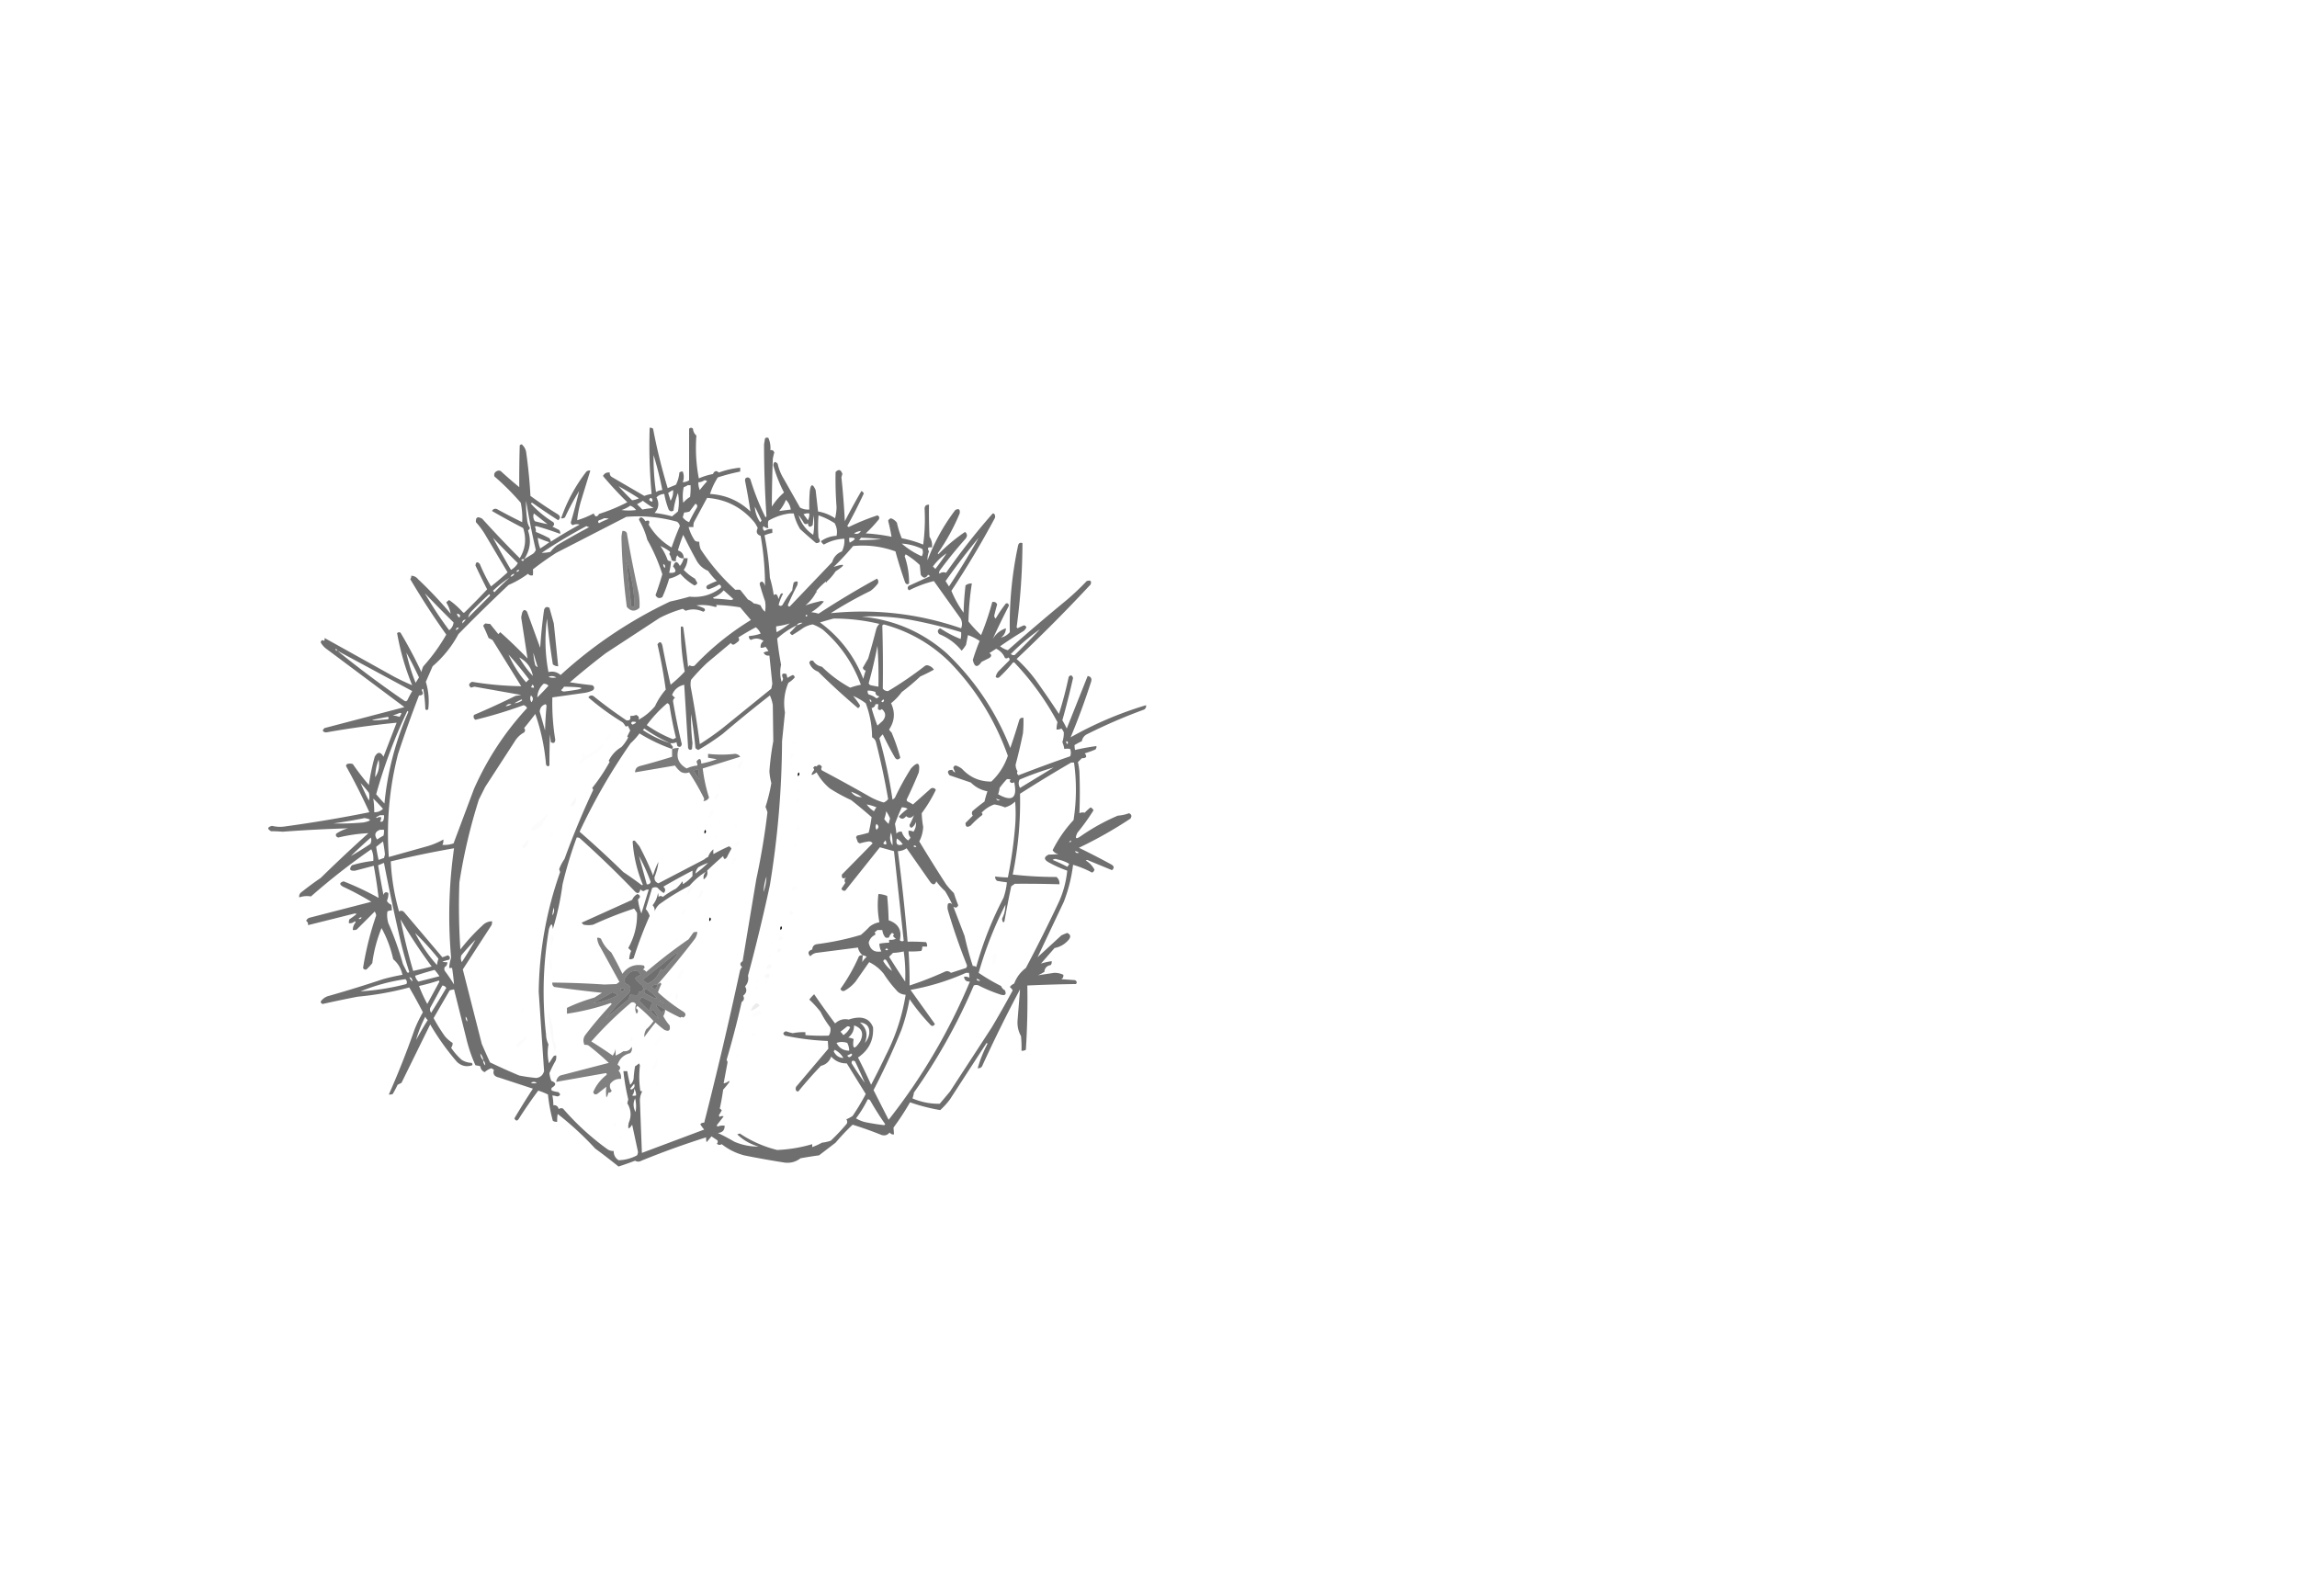 <svg xmlns="http://www.w3.org/2000/svg" xmlns:xlink="http://www.w3.org/1999/xlink" width="2360" height="1640" shape-rendering="geometricPrecision" image-rendering="optimizeQuality" fill-rule="evenodd" xmlns:v="https://vecta.io/nano"><style><![CDATA[.B{opacity:.004}.C{opacity:.005}.D{opacity:.006}.E{opacity:.009}.F{opacity:.01}.G{opacity:.008}.H{opacity:.014}.I{opacity:.013}.J{opacity:.012}]]></style><path d="M667.5 439.5c1.322-.17 2.489.163 3.5 1a581.88 581.88 0 0 0 15 61l8.5-3.5c1.972-3.92 3.139-8.086 3.5-12.5 1.011-.837 2.178-1.17 3.5-1 1.333 3.667 1.333 7.333 0 11 2.327-.165 4.493-.831 6.5-2v-53c1.333-1.333 2.667-1.333 4 0 .24 2.862 1.407 5.195 3.5 7a165.51 165.51 0 0 0 2.5 44c4.642-2.037 9.475-3.537 14.5-4.5 1.604-3.344 3.604-3.844 6-1.5 7.129-2.616 14.462-4.282 22-5v4a194.38 194.38 0 0 0-23 6c-3.447 5.362-6.114 11.029-8 17 16.06.949 29.894 6.949 41.5 18-1.562-10.482-3.395-20.982-5.5-31.5-.239-2.259.761-3.426 3-3.5 1.147.318 1.981.984 2.5 2 4.071 13.47 9.238 26.47 15.5 39l1-1c-1.638-24.618-2.472-49.285-2.5-74l1-6c1.049-1.017 2.216-1.184 3.5-.5 1.719 3.957 2.386 8.124 2 12.5 2.135-.353 3.468.48 4 2.5a56.74 56.74 0 0 0-1.5 6.5 1500.65 1500.65 0 0 0-1 49c3.419-5.423 7.585-10.256 12.5-14.5a143.27 143.27 0 0 1-11-28c.469-3.822 1.969-4.322 4.5-1.5 1.163 5.328 3.163 10.328 6 15l17 30c2.951 1.576 6.117 2.243 9.5 2a180.87 180.87 0 0 1 .5-19c.996-7.507 2.996-7.84 6-1l2.5 22a44.61 44.61 0 0 1 17.5 7c.906-3.779 1.406-7.612 1.5-11.5-.908-12.134-1.241-24.134-1-36 3.152-3.286 5.486-2.619 7 2-.411 1.144-.744 2.311-1 3.5 1.586 14.958 2.753 29.958 3.5 45 5.413-10.494 11.079-20.827 17-31 1.158.498 1.991 1.331 2.5 2.5a526.22 526.22 0 0 1-17 33.5l1.5 1c9.56-4.697 19.393-8.697 29.5-12 1.783.848 2.283 2.181 1.5 4a138.27 138.27 0 0 1-13.5 14.5c8.967.514 17.8 1.681 26.5 3.5-.914-5.498-2.081-10.998-3.5-16.5.59-1.299 1.59-2.132 3-2.5a13.31 13.31 0 0 1 6 4.5c1.21 5.514 2.876 10.847 5 16 7.542 1.458 14.875 3.625 22 6.5 1.611-11.988 2.111-23.988 1.5-36-.266-3.401 1.234-5.067 4.5-5-.167 11.005 0 22.005.5 33 2.209 3.289 3.042 6.956 2.5 11-4.1-.76-5.1.573-3 4-1.149 2.936-1.649 5.936-1.5 9 7.061-18.632 16.561-35.799 28.5-51.5 3.615-1.927 5.115-.76 4.5 3.5-6.062 14.535-13.562 28.201-22.5 41l.5 1c8.436-8.608 17.602-16.274 27.5-23 2.441 2.028 2.608 4.362.5 7a470.2 470.2 0 0 0-26 32c-.982 1.259-1.315 2.592-1 4 2.247-1.655 4.58-1.988 7-1a697.58 697.58 0 0 1 47.5-60.5c.67-.667 1.33-.667 2 0 1.05 1.388 1.22 2.888.5 4.5a927.13 927.13 0 0 1-44.5 74.5c3.239 7.933 7.406 15.433 12.5 22.5.268-9.365.935-18.698 2-28a8.98 8.98 0 0 1 6.5-2c-2.023 12.938-3.189 25.938-3.5 39 3.966 4.967 8.3 9.634 13 14 4.53-11.076 8.36-22.409 11.5-34 2.45-.49 4.12.343 5 2.5-1.08 3.812-2.08 7.645-3 11.5.06 1.237.56 2.237 1.5 3 3.13-5.426 6.63-10.593 10.5-15.5 1.97-.538 2.97.296 3 2.5-5.86 11.301-11.36 22.634-16.5 34 3.22-5.396 7.72-9.062 13.5-11-.1 3.948-1.77 7.115-5 9.5 3.52-.768 6.52-2.601 9-5.5-.6-29.966 2.23-59.633 8.5-89 .61-2.532 2.11-3.365 4.5-2.5a656.88 656.88 0 0 1-6 86.5l1 1c2.11-1.137 4.27-2.137 6.5-3 1.28.113 2.11.78 2.5 2a8.82 8.82 0 0 1-4 4.5c-7.84 4.751-15.5 9.751-23 15 2.53 1.934 5.2 3.268 8 4a2248.05 2248.05 0 0 1 61-52c6.97-5.968 13.64-12.301 20-19 3.88-1.251 5.21-.085 4 3.5a1648.47 1648.47 0 0 1-76 76.5c7.21 6.543 13.71 13.71 19.5 21.5 8.25 11.493 16.25 23.16 24 35 3.94-12.442 7.28-25.109 10-38 1.84-2.4 3.34-2.067 4.5 1a828.9 828.9 0 0 1-11 43.5 101.58 101.58 0 0 1 4.5 8.5l21.5-54c3.36.644 4.53 2.644 3.5 6-6.27 19.496-13.27 38.496-21 57 24.64-13.905 50.47-24.905 77.5-33 .27 1.951-.39 3.451-2 4.5a556.01 556.01 0 0 0-58 25c-3.3 1.467-5.3 3.967-6 7.5-2.58 1.206-5.08 2.539-7.5 4 .02 1.607.19 3.274.5 5a255.87 255.87 0 0 1 22-4c.17 1.322-.16 2.489-1 3.5a108.41 108.41 0 0 1-11 4c2.71 3.35 1.71 5.017-3 5l-4 4c.7 3.128 1.2 6.294 1.5 9.5a531.54 531.54 0 0 1 0 43 7.75 7.75 0 0 1 5.5-.5c1.85-2.018 3.85-3.851 6-5.5 1.33.667 2.33 1.667 3 3a221.46 221.46 0 0 1-16.5 23c-2.9 6.082-1.74 7.249 3.5 3.5a211.94 211.94 0 0 1 38-21 40.86 40.86 0 0 0 11.5-2.5c2.59 1.187 3.09 3.02 1.5 5.5-16.9 11.201-34.56 21.201-53 30 11.16 5.411 22.16 11.078 33 17 3.23 1.724 3.56 3.724 1 6l-25.5-10.5-1.5.5c3.89 2.387 6.89 5.553 9 9.5-.37 1.41-1.2 2.41-2.5 3a98.87 98.87 0 0 0-19.5-8c-1.54 12.81-4.7 25.476-9.5 38l-27 57 24.5-22.5a66.86 66.86 0 0 1 6-2.5c3.46 1.61 3.96 3.943 1.5 7-3.87 4.552-8.71 7.385-14.5 8.5l-14 16c3.5-1.102 7.17-1.935 11-2.5.26 1.478-.07 2.811-1 4-4.01.73-6.17 3.063-6.5 7-2.09 1.294-4.25 2.46-6.5 3.5l16.5-2.5c3.41-.078 6.57.59 9.5 2 .27 1.95-.39 3.45-2 4.5l14 1c1.89 1.08 2.23 2.41 1 4-16.69.23-33.36.73-50 1.5.41 22.03-.09 44.03-1.5 66-1.36.88-2.86 1.21-4.5 1a112.14 112.14 0 0 0-.5-15c-2.82-5.08-3.98-10.58-3.5-16.5l2.5-31.5c-13.8 25.93-26.8 52.27-39 79-1.11 1.54-2.61 2.2-4.5 2 2.46-8.61 5.8-16.94 10-25-.35-1.2-.85-1.2-1.5 0l-37 57c-2.964 3.97-6.297 7.63-10 11-10.519-1.77-20.852-4.44-31-8a270.04 270.04 0 0 1-17 26 178.58 178.58 0 0 1 .5 7c-1.89.2-3.39-.46-4.5-2-2.21 2.79-5.044 3.62-8.5 2.5a389.21 389.21 0 0 0-29.5-10.5c-6.131 5.8-11.964 11.97-17.5 18.5l-17 13c-6.362.85-12.696 1.85-19 3-4.706 3.62-10.039 5.12-16 4.5-14.037-2.17-28.037-4.67-42-7.5-8.604-2.3-16.271-6.14-23-11.5-1.724 1.16-3.39.99-5-.5 1.017-1.05 1.184-2.22.5-3.5l-6-4-5 6a12.92 12.92 0 0 1-.5-5c-22.475 7.1-44.641 15.1-66.5 24-2.185 1.26-4.352 1.26-6.5 0-5.658 2.16-11.324 4.16-17 6-7.832-6.33-15.832-12.49-24-18.5-11.932-12.94-24.766-24.77-38.5-35.5-.497 2.65-.664 5.31-.5 8-1.644.21-3.144-.12-4.5-1a166.82 166.82 0 0 1-5-27c-3.206-1.6-6.539-2.93-10-4a464.55 464.55 0 0 0-20 29c-1.614 2.45-3.114 2.28-4.5-.5 6.12-10.29 12.453-20.46 19-30.5l-35-11.5c-4.754-1.03-6.421-3.7-5-8-.916-.37-1.75-.87-2.5-1.5-2.673.83-5.007 2.17-7 4-2.65-1.07-4.15-3.07-4.5-6-1.716-.5-3.383-.83-5-1-4.059-9.01-7.226-18.34-9.5-28l-12.5-50c-1.467.22-2.967.56-4.5 1l-16.5 28.5c3.458 6.42 7.291 12.59 11.5 18.5 2.308 2.76 4.975 5.09 8 7 .14 1.76-.36 3.42-1.5 5 3.108 4.61 6.775 8.78 11 12.5a20.74 20.74 0 0 0 10 3c.951.72 1.117 1.55.5 2.5-5.79 1.88-10.957.71-15.5-3.5-10.331-12-19.497-24.83-27.5-38.5l-29.5 60-4 2c-1.539 3.25-3.206 6.41-5 9.5-1.293.49-2.627.66-4 .5 9.705-21.94 18.538-44.27 26.5-67 2.433-6.03 5.266-11.87 8.5-17.5a591.91 591.91 0 0 0-14-25.5c-17.384 4.68-35.051 7.84-53 9.5a1129.95 1129.95 0 0 0-36 7.5c-1.22-.39-1.887-1.22-2-2.5 2.146-3.12 5.146-5.12 9-6 18.444-5.26 36.777-10.93 55-17 6.611-1.82 13.278-3.32 20-4.5-1.393-6.463-4.56-11.796-9.5-16-2.477-11.246-6.477-21.913-12-32-4.783 11.811-7.95 23.811-9.5 36-1.788 2.291-3.788 4.457-6 6.5-1.496.507-2.663.007-3.5-1.5 2.914-18.322 7.414-36.322 13.5-54a10.26 10.26 0 0 0-1.5-4L366.5 955a8.43 8.43 0 0 1-4 .5c.006-3.018 1.006-5.684 3-8l-1-1c-1.673 1.586-3.673 2.253-6 2a8.43 8.43 0 0 1 .5-4c2.589-1.711 5.089-3.545 7.5-5.5l-2-.5-48 12c.203-1.89-.463-3.39-2-4.5.667-1.333 1.667-2.333 3-3l64-16.5a301.29 301.29 0 0 0-29-15.5c-4.039-2.279-3.872-4.112.5-5.5 12.245 4.785 24.245 10.452 36 17a493.62 493.62 0 0 0-5-33l-19 5c-5.466.542-6.633-1.291-3.5-5.5a117.15 117.15 0 0 1 22-4.5c.422-4.222-.245-8.222-2-12-21.573 14.96-42.24 31.126-62 48.5-4.159-.708-8.159-.374-12 1-.472-2.399.528-4.399 3-6 6.155-4.911 12.489-9.577 19-14a1589.9 1589.9 0 0 1 49-46c-10.451.517-20.785 2.017-31 4.5-2.262-.845-2.929-2.178-2-4 3.66-2.473 7.66-4.306 12-5.5a1502.58 1502.58 0 0 0-67 3.5c-3.922-.334-7.922-.501-12-.5-4.13-2.417-3.797-4.25 1-5.5a34.97 34.97 0 0 0 14 .5c28.918-3.962 57.584-8.795 86-14.5-7.411-16.212-15.411-32.046-24-47.5.145-.772.478-1.439 1-2 2-.667 4-.667 6 0a256.63 256.63 0 0 0 16.5 21.5 222.42 222.42 0 0 1 6-29c3-5.333 6-5.333 9 0l13.5-35a939.1 939.1 0 0 0-72.5 10c-3.749-.577-4.249-2.077-1.5-4.5l82-21.5-81-60.5c-2.057-1.719-3.724-3.719-5-6 .507-2.341 1.674-2.841 3.5-1.5.483-.948.649-1.948.5-3l71 39.5c6.356 3.349 12.69 6.349 19 9-7.118-17.31-12.284-35.143-15.5-53.5 1.049-1.017 2.216-1.184 3.5-.5a468.83 468.83 0 0 1 21.5 40.5 20.64 20.64 0 0 1 2-6c8.995-9.995 16.828-20.828 23.5-32.5a807.13 807.13 0 0 1-37-57c.837-1.011 1.17-2.178 1-3.5 2.882.108 5.215 1.274 7 3.5 11.898 11.229 23.065 23.063 33.5 35.5-.686-4.041-2.186-7.875-4.5-11.5.854-1.022 1.854-1.855 3-2.5 5.113 3.61 9.78 7.777 14 12.5.667.667 1.333.667 2 0 7.848-7.681 15.515-15.514 23-23.5a823.99 823.99 0 0 1-12-24.5c.469-3.822 1.969-4.322 4.5-1.5 3.306 7.946 7.139 15.612 11.5 23a349.63 349.63 0 0 0 17-14.5L498 548.5c-2.615-4.283-5.615-8.283-9-12-.398-5.145 1.769-6.312 6.5-3.5a1159.55 1159.55 0 0 0 38.5 40.5c5.888-9.733 7.055-20.066 3.5-31-11.018-5.666-21.684-11.499-32-17.5 1.128-2.065 2.794-2.732 5-2 8.542 4.702 17.209 9.202 26 13.5.395-6.602-.105-13.269-1.5-20-8.387-9.721-17.387-18.721-27-27-.68-2.476.153-4.309 2.5-5.5 1.333-.667 2.667-.667 4 0a443.72 443.72 0 0 0 19 16.5 1197.71 1197.71 0 0 1 .5-43c.561-.522 1.228-.855 2-1 2.319 1.991 3.819 4.491 4.5 7.5a507.62 507.62 0 0 1 4.5 45.5c8.908 6.538 18.074 12.705 27.5 18.5 3.289 1.959 3.623 4.125 1 6.5-8.803-5.637-17.47-11.471-26-17.5-.832-.688-1.498-.521-2 .5 6.718 7.376 14.385 13.709 23 19 1.33 1.847.997 3.347-1 4.5l7 3.5a4.85 4.85 0 0 1 1 4c-8.027-2.953-16.193-5.62-24.5-8l-1.5.5c.906 1.699 1.239 3.533 1 5.5 4.723 1.859 9.39 4.026 14 6.5.691 1.067 1.191 2.234 1.5 3.5 9.586-6.211 19.419-12.044 29.5-17.5-2.399-.711-4.732-.544-7 .5-1.381-.5-2.047-1.5-2-3a570.58 570.58 0 0 0 8.5-32c-5.342 8.682-10.175 17.682-14.5 27a4.85 4.85 0 0 1-4 1c6.058-17.452 14.725-33.452 26-48a4.85 4.85 0 0 1 4-1l-9.5 31c-1.987 6.603-3.321 13.269-4 20a94.2 94.2 0 0 0 17-7c1.5 3.833 3.333 4 5.5.5 10.03-3.183 19.697-7.183 29-12-8.798-8.62-17.132-17.62-25-27 1.51-2.755 3.843-3.921 7-3.5-.203 1.89.463 3.39 2 4.5l33.5 19.5c2.433-.979 4.933-1.645 7.5-2-2.096-22.688-2.762-45.355-2-68zm4 28c3.602 11.74 6.602 23.74 9 36-2.327.165-4.493.831-6.5 2-1.828-12.601-2.661-25.268-2.5-38zm52 26c1.175-.219 2.175.114 3 1-2.688 2.854-5.188 5.854-7.5 9a18.99 18.99 0 0 1-1.5-8c2.286-.095 4.286-.762 6-2zm-17 5h3c.166 4.014-.001 8.014-.5 12-2.628 1.626-4.961 3.626-7 6a43.23 43.23 0 0 1 .5-16c1.526-.494 2.859-1.161 4-2zm-71 1c7.096 3.913 14.096 8.08 21 12.5-2.344 1.028-4.677 1.694-7 2a284.89 284.89 0 0 1-14-14.5zm56 4c.413 3.678-.421 7.344-2.5 11l-2.5-8c1.645-1.196 3.311-2.196 5-3zm5 3c1.317 6.178 1.317 12.512 0 19l-6 5a122.67 122.67 0 0 0-18-3.5c4.377-4.698 5.044-10.031 2-16 2.147-2.22 4.814-3.387 8-3.5.986 5.46 2.486 10.793 4.5 16 1.396 2.027 3.062 2.36 5 1a78.17 78.17 0 0 1 4.5-18zm-28 5c1.844.704 2.344 2.037 1.5 4-3.339-1.013-3.839-2.347-1.5-4zm58 0c19.659 1.478 35.826 9.811 48.5 25a33.9 33.9 0 0 1 3.5 6c-1.954 4.026-.954 6.693 3 8 3.036 17.223 4.536 34.556 4.5 52-.265-2.151-1.265-3.818-3-5-1.5.167-2.333 1-2.5 2.5a265.88 265.88 0 0 0 5.5 17.5c.667 3.667.667 7.333 0 11-2.039-1.757-3.539-3.924-4.5-6.5-2.215-1.044-4.548-1.71-7-2a18.33 18.33 0 0 0-6-4l-8-10c-1.707-.195-3.374-.195-5 0-13.6-12.397-25.433-26.231-35.5-41.5a18.99 18.99 0 0 1-1.5-8c-1.644.214-3.144-.12-4.5-1-2.988-4.308-5.155-8.975-6.5-14h5a12.93 12.93 0 0 1 .5-5l13.5-25zm81 2c2.707 2.747 4.373 6.08 5 10l-12 1.5a40.93 40.93 0 0 0 7-11.5zm-267 1a750.12 750.12 0 0 0 10 50.5c-.601 1.605-1.601 2.938-3 4l-9 5.5c6.184-9.155 7.518-18.988 4-29.5a7.25 7.25 0 0 0 2-2.5c-1.842-2.855-2.842-6.022-3-9.5a112.3 112.3 0 0 1-1-18.5zm120 0a129.78 129.78 0 0 0 11 7.5c-3.921.203-7.755.703-11.5 1.5l-5.5-5.5c2.118-1.082 4.118-2.249 6-3.5zm54 3c1.773.814 2.273 2.148 1.5 4-2.936 4.873-5.603 9.873-8 15-2.696-1.085-4.863-2.751-6.5-5 .399-1.697.899-3.363 1.5-5 1.73-.009 3.563-.342 5.5-1l6-8zm-67 2c2.386.873 4.386 2.373 6 4.5a56.47 56.47 0 0 1-15 0c3.323-1.04 6.323-2.54 9-4.5zm128 1c2.43 4.696 4.764 9.53 7 14.5l-1.5 1.5c-3.318-4.786-5.151-10.119-5.5-16zm-213 18a182.92 182.92 0 0 1-13-3c-1.657-2.589-1.991-5.256-1-8l14 11zm249-11h4c1.318 5.642 3.485 10.975 6.5 16a535.05 535.05 0 0 0 16.5 14.5c4.037-.159 4.871-1.992 2.5-5.5-.667-7.667-.667-15.333 0-23 5.821 1.994 11.321 4.661 16.5 8 2.299 4.194 2.966 8.527 2 13-5.915.307-11.249 2.141-16 5.5.655 1.487 1.655 2.653 3 3.5 6.472-3.703 13.472-5.703 21-6a23.93 23.93 0 0 1-2.5 13c-5.065 2.067-8.399 5.733-10 11L811.5 623c-1.1.432-1.767-.068-2-1.5a273.73 273.73 0 0 1 9.5-20 8.43 8.43 0 0 0 .5-4 4.85 4.85 0 0 0-4 1c-.73 2.609-1.23 5.276-1.5 8-3.726 4.728-7.059 9.728-10 15-1.333 1.333-2.667 1.333-4 0 1.025-3.905 2.525-7.739 4.5-11.5-.949-.617-1.782-.451-2.5.5a22.98 22.98 0 0 0-2 5 28.93 28.93 0 0 0-1.5-4c-1.151-1.231-2.317-1.231-3.5 0-.913-6.17-2.247-12.17-4-18a312.28 312.28 0 0 0-5.5-43.5c2.596-1.136 5.263-1.969 8-2.5v-4a12.71 12.71 0 0 0-8 2c-1.833-1.468-2.166-3.135-1-5 1.342 1.505 3.008 2.172 5 2-.636-2.606-.636-5.106 0-7.5 6.912-4.026 14.245-6.526 22-7.5zm14 1c1.765-.961 3.765-1.295 6-1 .202 2.489-.298 4.823-1.5 7-1.363-2.184-2.863-4.184-4.5-6zm-123 45c-.044-4.054-2.044-6.721-6-8 1.548-5.479 3.381-10.812 5.5-16a517.21 517.21 0 0 0 14 27c2.755 4.589 6.588 7.922 11.5 10a70.83 70.83 0 0 0 9 10.5c-3.452 1.226-6.785 2.726-10 4.5-1.39 1.995-.89 3.328 1.5 4 3.852-1.283 7.519-2.95 11-5 1.758.969 2.258 2.136 1.5 3.5-9.412 7.246-20.079 10.246-32 9-6.623 1.875-13.29 3.542-20 5-41.312 19.567-78.812 44.733-112.5 75.5-3.7-3.134-7.867-4.134-12.5-3-3.477-18.181-3.977-36.514-1.5-55a725.85 725.85 0 0 0 6 47 8.01 8.01 0 0 0 5.5 2l-4.5-44-4.5-16c-2.629-1.55-4.463-.884-5.5 2a532.07 532.07 0 0 0-4 39l-13.5-37c-2.109-2.602-3.776-2.269-5 1-.441 1.645-.774 3.311-1 5l6.5 42c-9.03-9.364-18.363-18.364-28-27l-2 2-8.5-10.5c-1.68-.034-3.18-.201-4.5-.5-1.158.498-1.991 1.331-2.5 2.5a208.09 208.09 0 0 1 5.5 12.5l4 2 29.5 47.5c-16.918-.245-33.752-1.745-50.5-4.5-3.592 1.759-3.926 3.759-1 6 1.144-.411 2.311-.744 3.5-1l48 8.5-6 1a806.19 806.19 0 0 1-42.5 19.5c-.884 2.141-.384 3.807 1.5 5 16.694-4.062 33.194-9.062 49.5-15 1.622.454 2.788 1.454 3.5 3-22.718 24.575-40.884 52.242-54.5 83l-21 56a27.57 27.57 0 0 1-11.5 1.5c.906-1.699 1.239-3.533 1-5.5-4.629 2.639-9.629 4.806-15 6.5l-41 11.5c-2.607-35.872.559-71.205 9.5-106a1279.62 1279.62 0 0 1 21.5-60c3.819.028 4.819-1.638 3-5-.018-1.873.482-2.206 1.5-1a151.67 151.67 0 0 1 2 20c1 1.333 2 1.333 3 0 1.12-9.518.286-18.851-2.5-28l7-16c10.997-9.472 19.83-20.472 26.5-33a1835.78 1835.78 0 0 1 51.5-50.5c7.081-3.043 13.748-6.876 20-11.5 1.369 1.624 3.036 2.124 5 1.5.245-2.089.245-4.089 0-6 7.722-6.055 15.722-11.722 24-17l72-37c17.568-1.446 34.901.221 52 5 1.599 1.066 2.599 2.566 3 4.5a289.85 289.85 0 0 0-8.5 22 66.14 66.14 0 0 1-23.5-23.5c1.5-3.833.333-5-3.5-3.5-.899-1.827-2.233-3.16-4-4-1.5.167-2.333 1-2.5 2.5 3.883 6.713 6.717 13.547 8.5 20.5 6.445 11.379 11.612 23.212 15.5 35.5-2.102 7.244-4.436 14.411-7 21.5 1.592 3.033 3.926 3.699 7 2a139.25 139.25 0 0 0 7-19 35.39 35.39 0 0 0 11.5-5c4.188 4.835 9.022 8.835 14.5 12 1.402-.365 2.402-1.199 3-2.5l-2.5-4.5c-4.263-2.428-8.097-5.428-11.5-9 2.495-3.647 3.829-7.647 4-12h-4zm118-44c2.058 2.427 3.891 5.093 5.5 8 1.333 1.333 2.667 1.333 4 0 .549 4.117 2.216 4.784 5 2l1-10a67.23 67.23 0 0 1-.5 20c-7.326-4.984-12.326-11.65-15-20zm-200 3a12.93 12.93 0 0 1 5 .5c-3.452 1.226-6.785 2.726-10 4.5-1.333-1-1.333-2 0-3 1.836-.528 3.503-1.194 5-2zm-15 9a869.93 869.93 0 0 0-33 18.5 34.35 34.35 0 0 0-7 7c-3.021.673-6.021 1.007-9 1a530.59 530.59 0 0 1 46-27.5c.917.627 1.917.961 3 1zm279 4c-1.553 2.754-3.886 3.587-7 2.5 2.15-1.411 4.484-2.245 7-2.5zm-378 7c8.27 8.772 16.77 17.438 25.5 26-1.496 2.831-3.829 5.164-7 7a951.59 951.59 0 0 1-18.5-33zm46 0a92.52 92.52 0 0 0 12 4.5c-3.08 2.29-6.247 4.457-9.5 6.5-1.31-3.57-2.143-7.237-2.5-11zm320 0c7.315-.344 7.481 1.322.5 5a12.93 12.93 0 0 1-.5-5zm12 0a188.26 188.26 0 0 1 21 1.5c-7.693.52-15.36.854-23 1 .881-.708 1.547-1.542 2-2.5zm121 0a770.55 770.55 0 0 1-30.5 50l-3.5-5.5a748.87 748.87 0 0 1 34-44.5zm-79 6c7.077.394 14.077 2.228 21 5.5 1.098 2.498.932 4.998-.5 7.5-7.499-3.341-14.332-7.675-20.5-13zm-88 50c1.333-.333 1.333-.667 0-1a70.85 70.85 0 0 1 10-10c.333 1.333.667 1.333 1 0 3.431-3.092 6.431-6.592 9-10.5 10.849-6.98 10.182-8.48-2-4.5a282.38 282.38 0 0 0 20-21.5c14.861-1.449 29.361.384 43.5 5.5a444.8 444.8 0 0 0 10 32c1.079 1.894 2.413 2.227 4 1 .118-9.546-1.382-18.879-4.5-28l1-2a77.37 77.37 0 0 1 14.5 11l1 10c2.601 3.938 5.101 3.938 7.5 0 .808.308 1.475.808 2 1.5l-22 10c-1.349 1.635-1.182 3.135.5 4.5 8.22-4.181 16.72-7.348 25.5-9.5l27.5 38.5c1.656 3.253 1.823 6.587.5 10-43.531-15.025-88.198-20.191-134-15.5 13.181-8.427 26.848-16.093 41-23a39.99 39.99 0 0 0 7.5-7.5c.774-1.903.44-3.57-1-5a909.23 909.23 0 0 0-60 36 34.04 34.04 0 0 0-7.5-1.5c4.97-2.975 9.304-6.642 13-11-1.667-.667-3.333-.667-5 0-4.865 1.096-9.531 2.429-14 4a42.98 42.98 0 0 0 11-13.5zm-136-35c-.774 3.014-2.107 5.681-4 8-2.633-5.407-4.966-5.24-7 .5 4.292 4.93 2.959 7.097-4 6.5.986-3.943 1.652-7.943 2-12-1.322.17-2.489-.163-3.5-1a59.83 59.83 0 0 0-7.5-14.5c3.229 1.376 6.396 3.209 9.5 5.5.617.949.451 1.782-.5 2.5 1.358 2.026 2.191 4.193 2.5 6.5 1.356.88 2.856 1.214 4.5 1-.319-2.25.181-4.25 1.5-6 1.509 2.419 3.675 3.419 6.5 3zm270-5c-3.59 5.436-7.423 10.77-11.5 16l-2.5-2.5c3.908-5.348 8.575-9.848 14-13.5zm-434 6c-.738 2.26-1.738 2.427-3 .5.948-.483 1.948-.649 3-.5zm105 0c5.087 15.516 7.92 31.516 8.5 48-1.183 1.231-2.349 1.231-3.5 0l-5-48zm38 5c1.773.814 2.273 2.148 1.5 4-1.188-1.063-1.688-2.397-1.5-4zm-148 6c-.473 1.406-1.473 2.073-3 2 .473-1.406 1.473-2.073 3-2zm-5 4c-.762 1.762-2.096 2.762-4 3 .762-1.762 2.096-2.762 4-3zm-5 4a324.97 324.97 0 0 0-15.5 15l-1.5-1.5c5.273-5.118 10.939-9.618 17-13.5zm220 13l10 9-2 1a217.91 217.91 0 0 0-18-1.5l-1-1c4.394-1.582 8.061-4.082 11-7.5zm-307 3a1243.62 1243.62 0 0 0 29.5 30c-.31 3.189-1.81 5.855-4.5 8-9.138-12.138-17.471-24.804-25-38zm66 1c1.025.397 1.192 1.063.5 2l-22 22c.398-2.131 1.398-4.131 3-6 6.062-6.23 12.229-12.23 18.5-18zm233 11a181.84 181.84 0 0 1 25 2.5l11 13c-21.41 13.074-40.744 28.741-58 47-1.735.651-3.402.485-5-.5-.692.525-1.192 1.192-1.5 2a1170.28 1170.28 0 0 0-5-41c-.718-.951-1.551-1.117-2.5-.5-.147 15.366 1.186 30.699 4 46-4.511 4.845-9.345 9.345-14.5 13.5-3.084-13.421-5.918-26.921-8.5-40.5-1.148-3.86-2.814-4.193-5-1 3.537 15.393 6.371 30.893 8.5 46.5a70.93 70.93 0 0 0-11 17c-4.794 5.8-10.46 10.467-17 14 .958-2.287.124-3.953-2.5-5-1.909.848-3.909 1.182-6 1 .763 3.638-.57 5.138-4 4.5-11.689-7.845-23.022-16.178-34-25-2.141-.884-3.807-.384-5 1.5 10.92 9.466 22.586 17.966 35 25.5a13.92 13.92 0 0 1 3 4c.949.617 1.782.451 2.5-.5l2.5 5-3 6c.124.607.457.94 1 1-1.821 3.625-4.155 6.958-7 10-5.711 3.378-10.044 8.045-13 14 .124.607.457.94 1 1-5.23 9.554-11.23 18.554-18 27l1 2c-10.895 23.176-20.729 46.843-29.5 71-2.287 3.28-4.12 6.78-5.5 10.5l1 3c-14.109 39.76-21.443 80.76-22 123l5.5 81.5c-1.206 4.15-3.873 6.48-8 7-5.883-.54-11.716-1.37-17.5-2.5-10.118-4.23-20.118-8.73-30-13.5-2.922-6.26-5.756-12.59-8.5-19L475.5 996l29.5-45.5a8.43 8.43 0 0 0 .5-4c-3.938.135-7.272 1.635-10 4.5a194.75 194.75 0 0 0-22.5 24.5c-1.512-22.979-1.845-45.979-1-69 4.517-28.931 11.183-57.265 20-85l6.5-13 30.5-47a24.63 24.63 0 0 1 9.5-9c1.247-1.542 1.247-3.042 0-4.5 3.954-4.742 7.787-9.576 11.5-14.5 5.838 16.858 9.505 34.192 11 52 .928 1.835 2.094 2.168 3.5 1a989.88 989.88 0 0 1 .5-32l1 8c2.8 1.618 4.3.785 4.5-2.5-2.369-14.463-3.369-28.963-3-43.5l32-4.5c3.519-.395 6.852-1.395 10-3 1.491-2.022 1.158-3.688-1-5-7.732-.824-15.399-1.824-23-3a793.45 793.45 0 0 1 37-30l55-36a123.91 123.91 0 0 1 24-9.5l3 2c6.025-2.118 12.025-1.785 18 1 1.988-.789 2.321-1.955 1-3.5a57.56 57.56 0 0 0-8-3c6.442-.851 12.775-.351 19 1.5 2.221.061 2.554-.605 1-2zm-266 9c3.064.481 3.898 1.814 2.5 4-1.481-.971-2.315-2.304-2.5-4zm359 1c1.273.577 1.273 1.243 0 2-.963-.47-.963-1.137 0-2zm57 2c16.951-.814 33.951.353 51 3.5a484.86 484.86 0 0 1 51 12.5c.163 2.357-.003 4.69-.5 7-7.428-2.915-14.428-6.582-21-11-2.848 1.522-3.181 3.522-1 6 9.133 3.728 16.8 9.395 23 17 1.756-1.862 3.256-3.862 4.5-6l2-10a50.53 50.53 0 0 1 12 6c-2.63 6.386-4.96 12.886-7 19.5 1.71 7.579 4.71 8.246 9 2l8-4c2.5-1.784 2.5-3.451 0-5l7-4.5c4.26 2.085 7.26 5.252 9 9.5 1.28.684 2.45.517 3.5-.5 1.23.775 1.56 1.775 1 3l-11 11c-1.6 1.869-2.6 3.869-3 6 1.05 1.017 2.22 1.184 3.5.5 5.03-4.699 9.7-9.699 14-15 .67-.667 1.33-.667 2 0 17.43 18.419 32.1 38.752 44 61-.66 2.462-.99 4.962-1 7.5a9.11 9.11 0 0 0 5-1 12.42 12.42 0 0 1 2.5 4c.05 3.365-.45 6.699-1.5 10 .98 2.277 1.64 4.61 2 7 2.17-.42 4.17-.42 6 0 .95 2.792.95 5.292 0 7.5a1679.21 1679.21 0 0 0-53 19.5c-1.64-1.205-1.97-2.538-1-4a11.97 11.97 0 0 1-2-7c2.81-10.579 5.31-21.245 7.5-32a127.55 127.55 0 0 0 .5-16c-2.41-.363-3.91.637-4.5 3a689.13 689.13 0 0 1-9 28c-14.66-37.325-36.49-69.825-65.5-97.5-24.883-21.768-53.883-34.268-87-37.5zm-29 2a201.49 201.49 0 0 1 47 5.5c-1.817 1.8-2.984 3.966-3.5 6.5-2.511 9.711-5.178 19.377-8 29l-5.5 9.5c.32 1.653 1.32 2.653 3 3a53.49 53.49 0 0 0-2.5 8.5c-9.308-23.637-24.141-42.97-44.5-58 4.743-1.473 9.41-2.806 14-4zm-378 1c-.958 1.462-2.124 2.795-3.5 4-.168-2.341.999-3.674 3.5-4zm340 6c1.418-2.208 3.418-3.042 6-2.5-1.907 1.122-3.907 1.955-6 2.5zm-7-2c-4.176 3.349-8.676 6.349-13.5 9-.495-1.973-.662-3.973-.5-6a80.68 80.68 0 0 0 14-3zm58 261c-1.924 1.59-2.257 3.424-1 5.5l-4 6c.813 1.885 2.147 2.551 4 2l35.5-44.5 14.5 4 10 92c-1.29.908-2.623.741-4-.5 2.286-10.261-1.547-17.094-11.5-20.5-.196-8.382-.696-16.715-1.5-25-2.891-1.178-5.891-1.845-9-2-1.153 9.692-.82 19.359 1 29a22.69 22.69 0 0 0-10 4.5c-2.875 3.044-5.875 5.877-9 8.5-14.739 4.415-29.739 7.582-45 9.5-3.094.471-4.761 2.304-5 5.5-4.284 1.478-4.951 3.811-2 7a11.28 11.28 0 0 1 6-3.5l43-5.5c.677 3.367 2.343 6.034 5 8a4.85 4.85 0 0 0-4 1c-5.194 11.898-11.528 23.06-19 33.5.813 1.88 2.147 2.55 4 2 4.393-2.38 8.226-5.55 11.5-9.5l14-20c5.843 2.832 10.843 6.832 15 12a122.14 122.14 0 0 0 14.5 18.5c2.308 1.87 4.975 2.87 8 3-3.519 21.88-10.352 42.72-20.5 62.5a855.72 855.72 0 0 1-15 30 538.18 538.18 0 0 0-13.5-28c11.069-7.47 16.236-17.81 15.5-31-2.611-6.81-7.611-10.15-15-10a35.97 35.97 0 0 0-10 2c-5.292-1.13-9.959.21-14 4-7.459-9.93-14.626-19.93-21.5-30a38.95 38.95 0 0 0-5 5.5 102.28 102.28 0 0 1 11.5 12.5 98.79 98.79 0 0 0 10 16c.66 3.03.16 5.87-1.5 8.5-8.001.27-16.001.1-24-.5v-3c-4.379-.21-8.713.13-13 1-2.384-.51-4.717-1.18-7-2-3.119 1.19-3.452 2.69-1 4.5 14.482 3.08 29.149 4.92 44 5.5a132.99 132.99 0 0 1 .5 8l-33 39c-.667 1.33-.667 2.67 0 4 .718.95 1.551 1.12 2.5.5 7.295-8.96 14.962-17.63 23-26 5.065-1.16 8.565-4.33 10.5-9.5 4.267 4.8 9.601 7.13 16 7l19.5 31.5a237.45 237.45 0 0 1-13.5 22.5 36.24 36.24 0 0 1-6.5 3.5c1.054 1.39 1.22 2.89.5 4.5-5.134 6.14-10.634 11.97-16.5 17.5a43.2 43.2 0 0 1-9 2c-3.278 1.81-6.611 3.31-10 4.5v-3c-11.712 3.47-23.712 5.47-36 6-13.842-3.44-26.676-9.11-38.5-17l-2.5 1c6.259 5.97 13.593 10.13 22 12.5-8.642.09-16.975-1.58-25-5a208.39 208.39 0 0 0-17-9c4.814-.37 7.148-2.87 7-7.5-2.619-.27-5.119.06-7.5 1l-.5-1.5 7-9c-1.399-.59-2.732-.43-4 .5l-1-1.5 3-5c-.405-.95-1.072-1.61-2-2 1.441-6.41 2.607-12.91 3.5-19.5a99.81 99.81 0 0 0 6.5-8l-.5-1c-1.71 1.44-3.544 2.28-5.5 2.5l4-21.5c-.108-.94-.441-1.78-1-2.5 5.872-19.9 11.038-39.73 15.5-59.5 2.483-1.76 2.983-3.93 1.5-6.5 3.567-2.8 4.233-5.97 2-9.5 2.875-3.27 3.875-6.94 3-11 8.153-30.293 15.653-61.293 22.5-93 8.084-49.132 12.251-98.466 12.5-148l3-29.5c-1.804-10.537-.637-20.704 3.5-30.5 2.544-1.502 4.71-3.336 6.5-5.5-.113-1.28-.78-2.113-2-2.5-1.913.873-3.747 1.873-5.5 3l-1-4c-4.285-1.307-5.451.193-3.5 4.5-.009 1.404-.509 2.57-1.5 3.5-1.62-5.812-1.787-11.645-.5-17.5-1.688-8.906-3.021-17.906-4-27 5.963-5.449 12.629-9.949 20-13.5-2.05 2.558-4.383 5.058-7 7.5.498 1.158 1.331 1.991 2.5 2.5a213.56 213.56 0 0 0 11.5-7.5c2.949-1.761 6.116-2.928 9.5-3.5 3.712 1.366 7.212 3.199 10.5 5.5 17.809 15.431 30.809 34.265 39 56.5-3.749.725-7.416 1.725-11 3-10.653-5.817-20.32-12.984-29-21.5-3.903-.775-6.903-2.775-9-6-2.107-.854-3.441-.188-4 2 1.703 4.495 4.703 7.495 9 9 13.217 13.053 26.884 25.553 41 37.5 1.381-.5 2.047-1.5 2-3-2.107-3.282-4.44-6.449-7-9.5 4.477 1.916 8.811 4.416 13 7.5 4.266 11.373 6.432 23.039 6.5 35 2.056 1.083 3.389 2.75 4 5a760.43 760.43 0 0 1 12.5 58.5 11.82 11.82 0 0 1-4.5 3.5c-4.662-1.339-9.162-3.173-13.5-5.5a1809.7 1809.7 0 0 0-50-27.5c-.952-1.033-.952-2.2 0-3.5-1.754-2.827-3.588-2.994-5.5-.5-1.364-.758-2.531-.258-3.5 1.5.522.561.855 1.228 1 2-4.19 5.81-3.357 6.643 2.5 2.5 3.414 6.29 7.914 11.79 13.5 16.5a175.46 175.46 0 0 0 22 12c7.146 5.645 14.146 11.478 21 17.5-.709 5.379-1.709 10.712-3 16-3.949 1.184-7.949 2.184-12 3-.209.586-.543 1.086-1 1.5.603 1.825 1.27 3.659 2 5.5l2 1c2.934-.92 5.934-1.587 9-2 1.819-.158 3.152.509 4 2l-31.5 32c-.514 3.832.986 4.832 4.5 3zm112-108c-1.422-.25-2.422-1.083-3-2.5-4.755-.093-5.755 1.74-3 5.5l22 7.5c4.72 4.712 10.39 7.712 17 9-1.16 3.428-2.16 6.928-3 10.5-4.31 3.143-8.48 6.477-12.5 10-.72 1.612-.554 3.112.5 4.5l-7.5 7.5c-.089 4.21 1.744 5.043 5.5 2.5 3.53-3.869 7.37-7.369 11.5-10.5.62-.949.45-1.782-.5-2.5 3.71-3.888 8.04-6.722 13-8.5a44.82 44.82 0 0 1 11 3 23.71 23.71 0 0 0 10.5-6c.67 8.333.67 16.667 0 25-1.46 18.043-3.96 35.709-7.5 53-4.36-.086-8.69-.42-13-1-.2 1.89.46 3.39 2 4.5 3.33.61 6.66 1.11 10 1.5-.53 5.459-1.7 10.792-3.5 16-11.89 22.659-21.22 46.326-28 71-1.01-.837-2.18-1.17-3.5-1a327.43 327.43 0 0 1-8.5-31l-11.5-30c2.333 1.611 4 1.111 5-1.5a193.24 193.24 0 0 1-4.5-12.5c-2.901-2.812-5.568-5.812-8-9a1748.59 1748.59 0 0 1-27.5-44 35.9 35.9 0 0 0 4-15 97.76 97.76 0 0 1-1.5-14c5.587-7.501 10.421-15.501 14.5-24-1.193-1.884-2.859-2.384-5-1.5L938 826.5c-1.753-1.127-3.587-2.127-5.5-3-1.083-.865-1.249-1.865-.5-3a486.37 486.37 0 0 0 12-27c1.546-10.148-1.121-11.481-8-4a275.02 275.02 0 0 0-16.5 30 11.38 11.38 0 0 1-2.5 2c-3.159-21.296-7.659-42.296-13.5-63 .98-1.481 2.147-2.815 3.5-4a376.94 376.94 0 0 0 12 23c1.724 3.23 3.724 3.564 6 1-2.385-8.794-5.385-17.46-9-26-1.022-.854-1.855-1.854-2.5-3 5.757-8.631 6.424-17.631 2-27a60.05 60.05 0 0 0 11-11.5 216.06 216.06 0 0 0 19-16c4.856-2.16 9.523-4.494 14-7-1.163-1.855-2.83-3.189-5-4-1.333-.667-2.667-.667-4 0-12.118 9.448-24.784 18.115-38 26-2.178.165-4.011-.668-5.5-2.5.302-21.706.136-43.373-.5-65l1.5-1c25.944 7.048 48.444 19.881 67.5 38.5 26.95 27.713 46.95 59.88 60 96.5-3.5 10.312-9.17 19.146-17 26.5-11.92.037-21.923-4.296-30-13a20.44 20.44 0 0 0-6.5-3.5c-1.5.167-2.333 1-2.5 2.5.544 1.585 1.211 3.085 2 4.5zm-513-146c.011-2.186 1.011-3.019 3-2.5-.873 1.045-1.873 1.878-3 2.5zm308-3c2.251 1.646 3.918 3.813 5 6.5-3.833 1.318-7.833 2.151-12 2.5-.278 1.846.389 3.18 2 4 4.336-2.152 8.67-1.819 13 1-2.354 1.746-3.354 4.079-3 7 1.762.143 3.429-.191 5-1 1.124 1.414 2.124 2.914 3 4.5a14.72 14.72 0 0 0-5 1.5c1.212 2.423 3.212 3.423 6 3l3 29-1 5-50 40.5c-7.557 5.889-15.39 11.389-23.5 16.5a1012.98 1012.98 0 0 0-9-57 20.49 20.49 0 0 1 0-9c5.053-6.059 10.553-11.892 16.5-17.5l24.5-20.5c.725 1.658 1.892 2.158 3.5 1.5a36.08 36.08 0 0 0 4.5-3.5c.684-1.284.517-2.451-.5-3.5 5.899-3.779 11.899-7.279 18-10.5zm292 2c-8.52 9.019-17.19 17.852-26 26.5-1.41.315-2.74-.018-4-1 9.3-9.483 19.3-17.983 30-25.5zm-167 17c.996 13.823 1.329 27.823 1 42-2.666-.433-5.332-.933-8-1.5-.928-.388-1.595-1.055-2-2 3.555-12.72 6.555-25.553 9-38.5zm-555 5c-1.528-.017-2.028-.684-1.5-2 .717.544 1.217 1.211 1.5 2zm0 0l77 41.5c-1.794 3.088-3.461 6.254-5 9.5-.865 1.083-1.865 1.249-3 .5-23.748-16.26-46.748-33.427-69-51.5zm71 2a400.13 400.13 0 0 1 13 25.5l-3.5 5.5c-4.081-10.075-7.248-20.409-9.5-31zm135 15c-.958-.453-1.792-1.119-2.5-2-1.167-4.313-1.834-8.647-2-13a390.12 390.12 0 0 0 4.5 15zm-30-13c7.34 8.153 14.34 16.653 21 25.5l-3 3c-7.282-8.33-13.282-17.83-18-28.5zm11 3c7.716 4.054 12.383 10.388 14 19-5.387-5.762-10.054-12.095-14-19zm30 20c2.607-1.302 5.273-1.136 8 .5-2.721.602-5.387.435-8-.5zm-5 7c1.984-.117 3.65.55 5 2-3.651 4.152-7.484 8.152-11.5 12 .309-5.613 2.476-10.28 6.5-14zm-12 1c1.548.321 2.215 1.321 2 3-1.052.149-2.052-.017-3-.5.752-.671 1.086-1.504 1-2.5zm155 205c.149-1.052-.017-2.052-.5-3-1.822 2.821-3.989 5.321-6.5 7.5-4.753 2.458-9.253 5.292-13.5 8.5-1.49-1.228-2.99-1.228-4.5 0a8.43 8.43 0 0 0-.5-4c-.712 4.711-2.545 8.878-5.5 12.5 1.808 2.041 2.474 4.207 2 6.5a18.28 18.28 0 0 1 5-7.5c9.8-7.073 20.133-13.406 31-19 4.971-5.816 10.638-10.65 17-14.5-2.279 2.223-3.112 4.889-2.5 8 3.305-2.441 4.472-5.441 3.5-9 5.305-5.134 10.805-10.134 16.5-15 .595 3.582 1.929 3.916 4 1a102.49 102.49 0 0 1 4.5-8.5c-.509-1.169-1.342-2.002-2.5-2.5a178.91 178.91 0 0 0-16 8c-.195-1.707-.195-3.374 0-5a17.73 17.73 0 0 0-5.5 8c-1.502.583-2.835 1.416-4 2.5l-47 24.5c-2.978-1.118-4.312-3.285-4-6.5 2.033-4.966 3.367-10.133 4-15.5-2.296 4.369-4.129 9.036-5.5 14-4.136-10.271-8.803-20.271-14-30l-4.5-5.5c-.949-.617-1.782-.451-2.5.5 1.052 15.378 4.552 30.212 10.5 44.5l-1 .5c-6.194-4.694-12.528-9.194-19-13.5-14.662-14.308-29.662-28.141-45-41.5 14.96-31.935 32.46-62.269 52.5-91 3.37-3.035 6.37-6.368 9-10 10.622 6.562 21.789 11.895 33.5 16 .304-.65.637-1.317 1-2l-3-4c2.292.256 4.459-.077 6.5-1l1 4c2.476 1.563 3.976.896 4.5-2-3.511-14.555-6.511-29.221-9-44 .029-1.529.696-2.696 2-3.5l-3-3c2.308-5.636 6.475-9.136 12.5-10.5l4 65c.953 2.092 2.286 2.425 4 1l.5-6a226.03 226.03 0 0 1-1.5-30c1.91 11.616 3.41 23.283 4.5 35 .828.915 1.828 1.581 3 2a252 252 0 0 0 25-16.5c15.891-13.526 32.058-26.692 48.5-39.5 1.469 3.158 2.469 6.491 3 10l.5 37a276.24 276.24 0 0 0-4 31 62.95 62.95 0 0 0 2 12c-1.417 8.351-3.417 16.518-6 24.5a66.68 66.68 0 0 1 2 5.5c-2.697 22.847-6.53 45.847-11.5 69l-14 84c-2.912 1.865-3.078 3.865-.5 6a9.9 9.9 0 0 0-2.5 5c-11.23 52.01-23.397 103.67-36.5 155-1.603-.19-2.937.31-4 1.5 1.14 1.97 2.473 3.81 4 5.5l-64 24-2-52.5c-.215-3.59.452-6.92 2-10-.111-1.72-.611-1.89-1.5-.5-1.406-9-1.573-18-.5-27l-1-2a22.15 22.15 0 0 1-4 3c-.774 4.28-1.274 8.61-1.5 13a11.27 11.27 0 0 1-3.5 6c-1.257-4.62-2.257-9.29-3-14h-4a220.74 220.74 0 0 0 5 29l-1 4c3.927 6.51 4.427 13.18 1.5 20-1.307 6.83-.141 7.5 3.5 2l6 28c-.07 1.27-.403 2.44-1 3.5-6.007 3.19-12.341 4.85-19 5-3.392-2.29-5.059-5.45-5-9.5-2.155.13-4.155-.37-6-1.5-16.931-12.15-32.265-26.15-46-42-1.612-.72-3.112-.55-4.5.5-.662-2.92-2.495-4.25-5.5-4 .04-3.38-.293-6.71-1-10a20.04 20.04 0 0 1 5 1c3.475-.79 3.808-2.29 1-4.5-2.264-.24-4.431-.74-6.5-1.5-.667-1-.667-2 0-3 4.748-2.79 4.581-5.12-.5-7-1.047-2.57-1.714-5.23-2-8a119.57 119.57 0 0 1 6.5-13 12.92 12.92 0 0 0 .5-5c-1.175-.22-2.175.11-3 1l-4.5 7c-1.501-6.49-1.668-12.99-.5-19.5-1.601-3.25-2.434-6.75-2.5-10.5-4.078-36.16-3.078-72.16 3-108 2.178-6.251 3.511-6.251 4 0a278.55 278.55 0 0 0 10-46 430.13 430.13 0 0 1 14.5-48c1.052-.149 2.052.017 3 .5 19.274 17.272 37.941 35.272 56 54 3.263 3.776 5.429 3.276 6.5-1.5.804 1.304 1.971 1.971 3.5 2 1.55-1.232 3.217-1.732 5-1.5l-7.5 24.5c-1.816-4.654-2.983-9.487-3.5-14.5 2.803-2.222 2.637-4.055-.5-5.5-2.509 1.329-4.342 3.329-5.5 6l-52 23.5 2 2c3.333.667 6.667.667 10 0 13.665-6.331 27.665-11.831 42-16.5 1.124 1.414 2.124 2.914 3 4.5.321 12.715-2.679 24.715-9 36l3 3c-1.213 2.687-1.88 5.52-2 8.5 1.644.214 3.144-.12 4.5-1a426.52 426.52 0 0 1 16.5-43.5c-.837-2.681-2.17-5.014-4-7l6.5-21.5c1.726-1.076 3.559-1.243 5.5-.5 1.848 2.179 4.015 4.013 6.5 5.5 2.051-2.309 1.884-4.476-.5-6.5a651.04 651.04 0 0 1 30-16.5 81.31 81.31 0 0 0 0 5.5c-2.932 3.442-6.265 6.275-10 8.5zm-122-203c23.825.433 23.825 2.099 0 5-1.237-.056-2.237-.556-3-1.5 1.21-1.039 2.21-2.206 3-3.5zm324 10c-.761.891-1.761 1.558-3 2-2.388-1.861-5.054-3.194-8-4a4.85 4.85 0 0 1-1-4 18.99 18.99 0 0 1 8 1.5c-.168 2.363 1.165 3.863 4 4.5zm-358-1c2.478 1.983 2.645 4.316.5 7-1.415-2.343-1.582-4.677-.5-7zm-17 8c2.367-1.414 4.867-2.748 7.5-4l.5 1a14.71 14.71 0 0 1-8 3zm365-4c1.585.502 2.085 1.502 1.5 3-1.039-.744-1.539-1.744-1.5-3zm14 0c1.237 1.243.904 2.243-1 3l-1-1c.743-.682 1.409-1.349 2-2zm-388 7c1.753-1.899 3.753-2.565 6-2-1.804 1.268-3.804 1.935-6 2zm166-3c1.431.381 2.264 1.381 2.5 3a369.25 369.25 0 0 0 6.5 32.5l-3 1.5a131.35 131.35 0 0 1-27-14.5 134.58 134.58 0 0 1 21-22.5zm-125 1c.624.417.957 1.084 1 2a380 380 0 0 0-1.5 25l-5.5-19.5c.386-3.878 2.386-6.378 6-7.5zm339 0h3c-.315 1.726-.481 3.393-.5 5 1.333 1.333 2.667 1.333 4 0 4.183 3.567 4.516 7.567 1 12l-5.5 5a180.65 180.65 0 0 1-6-18c2.269-.505 3.603-1.838 4-4zm-481 7c.543.06.876.393 1 1a305.87 305.87 0 0 0-24.5 94 179.92 179.92 0 0 1-8.5-9.5c8.194-29.415 18.861-57.915 32-85.5zm-8 2c.739-.131 1.406.036 2 .5-.571 1.205-1.238 2.372-2 3.5a38.85 38.85 0 0 0-7-1.5c2.504-.698 4.837-1.531 7-2.5zm-12 4c1.098.897 1.098 1.73 0 2.5-21.137 2.109-21.137 1.275 0-2.5zm251 5c5.032-.168 5.199.832.5 3-1.728-.852-1.895-1.852-.5-3zm39 22a108.51 108.51 0 0 1-28-13.5l1.5-1.5a148.99 148.99 0 0 0 26.5 15zm407-2c1.96.448 2.3 1.448 1 3-.89-.825-1.22-1.825-1-3zm-710 37c.077-6.218 1.244-12.218 3.5-18 1.251 6.58.085 12.58-3.5 18zm715-15h3a201.5 201.5 0 0 1-.5 59c-8.66 9.321-15.82 19.655-21.5 31 1.35 2.157 3.35 3.49 6 4a114.82 114.82 0 0 1-10 .5c-5.17 2.421-5.17 5.087 0 8 6.13 3.4 12.46 6.234 19 8.5-1.09 11.111-3.92 21.778-8.5 32-10.77 22.883-22.11 45.55-34 68-5.57 4.224-9.57 9.56-12 16-1.77.8-3.27 1.97-4.5 3.5a14.93 14.93 0 0 1 3 3.5c-6.91 12.83-14.08 25.5-21.5 38l-43 66-10.5 12.5a67.74 67.74 0 0 1-28-5.5c.689-1.94 1.189-3.94 1.5-6 24.33-34.31 44.83-70.97 61.5-110 1.97-.87 3.97-.71 6 .5 7.11 3.55 14.44 6.55 22 9 4.4 1.11 5.73-.39 4-4.5-1.86-1.03-3.19-2.53-4-4.5-8.03-4.01-15.7-8.51-23-13.5 6.92-24.265 16.09-47.599 27.5-70a31.98 31.98 0 0 1-3.5 14.5l.5 2.5c.67 1.333 1.33 1.333 2 0 2.12-12.046 4.45-24.046 7-36 1.25-.711 2.42-1.544 3.5-2.5a1269.16 1269.16 0 0 1 46 .5c.25-3.005-.75-5.505-3-7.5-15.08.021-30.08-.812-45-2.5 5.62-27.442 8.12-55.109 7.5-83 17.31-11.069 34.81-21.735 52.5-32zm-18 5l-34.5 21c-1.66-2.789-1.83-5.623-.5-8.5 11.44-4.867 23.1-9.034 35-12.5zm-364 12c-2.101-2.679-4.101-5.512-6-8.5 1.525-1.009 3.192-1.509 5-1.5l1 10zm316 0a8.43 8.43 0 0 1 4 .5c-1.33 1-1.33 2 0 3 1.28.684 2.45.517 3.5-.5 3.52 16.474-1.98 20.641-16.5 12.5.76-2.069 1.26-4.236 1.5-6.5 2.35-3.213 4.85-6.213 7.5-9zm-664 4a126.4 126.4 0 0 1 8.5 10 16.24 16.24 0 0 1 0 8c-3.118-5.901-5.951-11.901-8.5-18zm504 9c3.923 1.295 7.59 3.128 11 5.5-4.656.185-8.322-1.649-11-5.5zm-491 7c3.433 3.33 6.766 6.83 10 10.5-2.473 2.437-5.473 3.604-9 3.5a82.73 82.73 0 0 0-1-14zm640 0a28.44 28.44 0 0 0 4 1.5c-1.96.844-3.3.344-4-1.5zm-133 6c3.445.593 6.779 1.593 10 3-1.031 1.2-1.865 2.534-2.5 4a25.12 25.12 0 0 1-7.5-7zm36 3c2.155-.128 4.155.372 6 1.5-3.297 2.295-6.297 4.962-9 8 2.443 3.006 4.943 2.839 7.5-.5 2.793 2.489 5.46 2.155 8-1-1.166 3.344-2.666 6.678-4.5 10-.047 1.5.619 2.5 2 3 2.218-1.424 3.718-3.424 4.5-6 .423 3.642-.411 6.976-2.5 10-1.571-.809-3.238-1.143-5-1-.338 2.657.329 4.99 2 7-.645 1.146-1.478 2.146-2.5 3-3.269-2.401-5.436-5.401-6.5-9-2.266-.359-4.099.308-5.5 2a103.17 103.17 0 0 0-1.5-10c2.043-5.757 4.376-11.424 7-17zm-16 4c1.551 2.28 2.885 4.78 4 7.5a66.87 66.87 0 0 0-1.5 5.5 31.84 31.84 0 0 1-4.5-5c.982-2.596 1.649-5.262 2-8zm-520 4h4a9.86 9.86 0 0 1-1 6c-.951.826-1.951.992-3 .5.88-1.356 1.214-2.856 1-4.5-1.644-.214-3.144.12-4.5 1l-.5-1c1.449-.672 2.782-1.339 4-2zm-16 3c7.671 1.263 7.337 2.763-1 4.5-10.325.958-20.658 1.291-31 1a532.16 532.16 0 0 0 32-5.5zm526 6c2.652 1.962 2.652 3.962 0 6-1.194-2.016-1.194-4.016 0-6zm-510 6h4c.162 2.027-.005 4.027-.5 6a64.5 64.5 0 0 0-6.5 4c-3.26-4.732-2.26-8.065 3-10zm525 3c1.226 4.145 1.726 8.478 1.5 13-2.712-4.029-3.212-8.362-1.5-13zm-555 24a562.57 562.57 0 0 1 20.5-19c.758 2.269.591 4.436-.5 6.5-6.555 4.439-13.221 8.605-20 12.5zm561-18a19.41 19.41 0 0 1 6 6c-5.426 1.86-7.426-.14-6-6zm-12 2c.934 1.068 1.268 2.401 1 4-1.175.219-2.175-.114-3-1l2-3zm191 0c-.02 1.528-.68 2.028-2 1.5.54-.717 1.21-1.217 2-1.5zm-707 1c.889 4.322 1.556 8.822 2 13.5l-1 3.5a66.68 66.68 0 0 0-5.5 2 141.68 141.68 0 0 1-2.5-13.5l7-5.5zm545 5c.997-1.213 1.997-1.046 3 .5-1.077.47-2.077.303-3-.5zm-472 142c-2.884-4.74-6.051-9.41-9.5-14-.667-1.333-.667-2.667 0-4 1.892-1.117 2.725-2.784 2.5-5a12.93 12.93 0 0 1-5-.5 54.63 54.63 0 0 1 7-2c1.316-1.978.816-3.478-1.5-4.5a66.68 66.68 0 0 1-5.5 2l-39-46c-1.622-1.939-3.456-2.272-5.5-1-4.854-16.954-7.687-34.12-8.5-51.5a1021.64 1021.64 0 0 1 65-13.5 489.59 489.59 0 0 0-3 112.5c-1.119 3.408-1.786 6.908-2 10.5h3a258.94 258.94 0 0 1 2 17zm512-82c-1.289-1.748-2.789-2.081-4.5-1a12.49 12.49 0 0 0 0 7 626.55 626.55 0 0 0 19 55c.781 1.444.614 2.777-.5 4l-15.5 5c-1.605-1.564-3.438-2.064-5.5-1.5-12.219 5.56-24.552 10.4-37 14.5.102-11.68-.231-23.35-1-35a84.9 84.9 0 0 0 13-.5c.88-1.356 1.214-2.856 1-4.5h5c.214-1.644-.12-3.144-1-4.5a180.87 180.87 0 0 0-19-.5 1981.18 1981.18 0 0 0-10-93c3.266-.129 6.266-1.129 9-3l24.5 35c2.635 3.006 4.635 2.672 6-1 2.63 3.632 5.63 6.965 9 10a141.95 141.95 0 0 1 7.5 14zm126-55c1.42.209 2.76.709 4 1.5-1.96.844-3.3.344-4-1.5zm-448 5c4.648 8.403 8.648 17.236 12 26.5-.532 2.02-1.865 2.853-4 2.5l-8-29zm425 4c1.45-1.113 3.11-1.28 5-.5 4.38.843 8.38 2.343 12 4.5a7.35 7.35 0 0 1-2 3c-4.9-2.618-9.9-4.952-15-7zm-687 3a2345.04 2345.04 0 0 0 16.5 78 394.53 394.53 0 0 0 9.5 34c-.774 1.211-1.607 1.211-2.5 0l-4-8a314.99 314.99 0 0 0-15-42c-1.184-3.949-1.518-7.949-1-12 1.356-.88 2.856-1.214 4.5-1 .162-2.027-.005-4.027-.5-6-1.972-.805-3.472-2.139-4.5-4 1.154-2.602 1.654-5.268 1.5-8-2.454-1.513-4.121-.846-5 2a858.05 858.05 0 0 1-5.5-30.5l6-2.5zm333 0c-4.015 4.013-8.348 7.679-13 11 .329-2.491 1.329-4.657 3-6.5a66.78 66.78 0 0 1 10-4.5zm60 14c-.254 5.595-1.254 10.928-3 16 .254-5.595 1.254-10.928 3-16zm-220 40c.178-2.716.678-5.383 1.5-8 .703 2.982.203 5.649-1.5 8zm-196 2c-.502 1.585-1.502 2.085-3 1.5.744-1.039 1.744-1.539 3-1.5zm40 2c9.773 16.701 20.44 32.868 32 48.5a391.57 391.57 0 0 1-19 4.5 614.4 614.4 0 0 1-13-53zm490 11h5c.298 2.765 1.298 5.265 3 7.5 1.333.667 2.667.667 4 0 .55-1.845 1.55-3.345 3-4.5 1.981.605 2.315 1.605 1 3 .763 1.219 1.763 2.219 3 3-2.243.974-4.576 1.308-7 1v3c-3.36.116-6.693.449-10 1 .048 2.813.715 5.479 2 8-7.107 1.264-11.441-1.736-13-9 1.006-3.715 3.173-6.382 6.5-8 .617-.949.451-1.782-.5-2.5 1.071-.852 2.071-1.685 3-2.5zm-475 3a302.23 302.23 0 0 1 24 26.5 26.67 26.67 0 0 0-1.5 6.5c-9.004-10.018-16.504-21.018-22.5-33zm62 7a414.86 414.86 0 0 1-14 23c-1.147-2.265-1.314-4.598-.5-7 4.616-5.595 9.45-10.929 14.5-16zm421 10c.886-1.276 1.886-1.276 3 0-.925 1.062-1.925 1.062-3 0zm19 2c1.445 10.145 1.945 20.478 1.5 31a1008.38 1008.38 0 0 1-16.5-25.5l4-4c3.856-.177 7.523-.677 11-1.5zm-234 2c.739-.131 1.406.036 2 .5L681 997.5c-.691-2.391-1.691-2.391-3 0-2.44 5.97-6.607 10.31-12.5 13-1.889-1.1-3.555-2.44-5-4l34-27zm192 2c1.422.209 2.755.709 4 1.5-1.859 1.558-3.359 3.391-4.5 5.5-.018-2.297.149-4.631.5-7zm30 16c-3.69-2.691-6.69-6.024-9-10 .676-1.854 1.676-2.187 3-1 2.279 3.561 4.279 7.227 6 11zm-470-1c1.747 1.928 3.413 4.09 5 6.5l-21.5 5.5c-1.81-1.57-2.977-3.57-3.5-6 6.714-2.24 13.38-4.242 20-6zm176 50c6.922-9.43 14.755-18.09 23.5-26 3.025-4.93 1.858-8.27-3.5-10-1.419-3-.919-5.66 1.5-8 3.055-4.304 6.888-5.804 11.5-4.5 1.187 1.019 2.187 2.19 3 3.5-2.144.78-4.144 1.95-6 3.5a23.97 23.97 0 0 0 7.5 7.5c.309 1.27.809 2.43 1.5 3.5l-3.5 3.5-1-1-2 4-7.5-.5-2 5a659.78 659.78 0 0 0-23 19.5zm370-47h3c.315 1.73.481 3.39.5 5-1.699-.91-3.533-1.24-5.5-1 .308 3.51 2.308 5.18 6 5-21.462 51.28-49.295 98.62-83.5 142l-15.5-30.5a732.44 732.44 0 0 0 28.5-61.5c3.753-10.43 6.587-21.09 8.5-32 6.519 9.53 13.852 18.53 22 27 1.685 1.01 3.018.51 4-1.5l-25-35c19.519-3.45 38.519-9.28 57-17.5zm-569 9c-1.101-1.35-2.101-2.85-3-4.5 2.273.32 3.273 1.82 3 4.5zm-53 10c14.786-6.03 30.119-10.2 46-12.5 1.646 1.55 1.979 3.22 1 5a246.01 246.01 0 0 1-47 7.5zm633-13c4.27 1.82 4.6 2.48 1 2-.8-.46-1.13-1.12-1-2zm-553 2c.543.06.876.39 1 1l-12.5 23c-3.252-6-6.086-12.17-8.5-18.5a217 217 0 0 0 20-5.5zm225 4c-.849 4.78-2.849 5.61-6 2.5 1.478-2.04 3.478-2.87 6-2.5zm-221 1c1.696.19 3.029 1.02 4 2.5a997.51 997.51 0 0 1-15.5 25.5c-1.187-1.54-1.52-3.21-1-5l12.5-23zm183 3c4.708-.49 5.208.84 1.5 4-.791-1.24-1.291-2.58-1.5-4zm25 1c1.052-.15 2.052.02 3 .5 13.29 10.55 12.29 11.72-3 3.5-.792-1.2-.792-2.53 0-4zm-53 14a578.84 578.84 0 0 0 19.5-11c2.176.49 4.009 1.49 5.5 3-7.794 4.26-16.127 6.93-25 8zm50-6l11 5.5c-1.535 2.62-2.702 5.46-3.5 8.5l-10.5-10.5c1.21-1.04 2.21-2.21 3-3.5zm19 4c-1.528-.02-2.028-.68-1.5-2 .717.54 1.217 1.21 1.5 2zm0 0c1.527-.07 2.527.59 3 2-1.527.07-2.527-.59-3-2zm5 9l-4 3c-8.039-9.47-6.706-10.47 4-3zm-7 9a85.31 85.31 0 0 1-8-7.5c1.036-1.62 2.203-1.78 3.5-.5 1.777 2.56 3.277 5.23 4.5 8zm-249 22a123.55 123.55 0 0 1 9.5-24c.465 1.43 1.299 2.6 2.5 3.5a346.38 346.38 0 0 0-12 20.5zm51-24c1.203 1.44 1.703 3.11 1.5 5-1.269-1.4-1.769-3.07-1.5-5zm405 6c7.204.72 10.37 4.72 9.5 12-.663 3.54-2.163 6.54-4.5 9 3.486-8.38 1.82-15.38-5-21zm-6 3c8.023 2.76 10.19 8.09 6.5 16-6.117 9.5-8.451 8.83-7-2-1.734-.75-3.567-1.25-5.5-1.5 4.024-3.21 6.024-7.38 6-12.5zm-7 1c1.175-.22 2.175.11 3 1a20.3 20.3 0 0 1-7 8c-.882-1.26-1.882-2.43-3-3.5l7-5.5zm-11 17c3.534-1.29 7.201-1.29 11 0a17.76 17.76 0 0 1 2 8c-6.082-.14-10.415-2.81-13-8zm-2 7c3.857 1.93 6.857 4.76 9 8.5-4.612-.25-7.946-2.58-10-7 .556-.38.889-.88 1-1.5zm-364 4c1.793 1.93 2.793 4.26 3 7-1.793-1.93-2.793-4.26-3-7zm381 0c1.025.4 1.192 1.06.5 2-1.818 2.15-3.318 2.15-4.5 0a70.58 70.58 0 0 0 4-2zm-378 7c1.431 1.28 2.098 2.95 2 5-1.431-1.28-2.098-2.95-2-5zm392 23c-4.725-6.43-9.225-13.09-13.5-20-.183-2.78.984-3.45 3.5-2 3.533 7.27 6.866 14.61 10 22zm-343 0c1.864-1.29 3.864-1.29 6 0-1.901.73-3.901.73-6 0zm106 1c1.103 2.67.103 4.67-3 6l-1-1 4-5zm0 5c1.424 2.01 2.09 4.35 2 7-1.609.41-2.943.41-4 0 1.671-2.01 2.338-4.34 2-7zm1 10c1.148 4.48 1.315 9.15.5 14-2.526-4.7-2.692-9.37-.5-14zm239 1c.996-.09 1.829.25 2.5 1a294.79 294.79 0 0 0 15.5 24.5l-1 1c-6.29-.72-12.623-1.72-19-3a32.85 32.85 0 0 1-10-4c4.649-6.14 8.649-12.64 12-19.5z" opacity=".565"/><path d="M639.5 545.5c1.951-.273 3.451.393 4.5 2 3.523 20.427 7.523 40.76 12 61 .999 5.313 1.332 10.646 1 16-4.539 4.103-8.872 3.77-13-1-3.114-23.74-4.947-47.573-5.5-71.5a38.84 38.84 0 0 1 1-6.5zm4 29l5 48c1.151 1.231 2.317 1.231 3.5 0-.58-16.484-3.413-32.484-8.5-48z" opacity=".492"/><path d="M736.5 626.5c2.148-.111 2.481.556 1 2-.865 1.083-1.865 1.249-3 .5.881-.708 1.547-1.542 2-2.5zm38 123c1.213.997 1.046 1.997-.5 3-.47-1.077-.303-2.077.5-3z" class="D"/><path d="M632.5 750.5c2.483.23 2.983.897 1.5 2-1.03-.336-1.53-1.003-1.5-2zm135 0c1.188 1.996.521 2.829-2 2.5.881-.708 1.547-1.542 2-2.5z" class="B"/><path d="M637.5 752.5c2.125.868 2.291 1.868.5 3-1.683-.676-1.85-1.676-.5-3z" class="E"/><path d="M625.5 754.5c.876-.131 1.543.202 2 1-1.281 2.947-3.281 5.281-6 7-1.083-.865-1.249-1.865-.5-3 1.707-1.537 3.207-3.204 4.5-5zm189 7c4.738.102 4.738 1.435 0 4-1.126-1.308-1.126-2.642 0-4z" class="D"/><path d="M598.5 778.5c.667 0 1-.333 1-1 6.975-3.132 13.308-7.299 19-12.5.667-.667 1.333-.667 2 0-2.295 3.297-4.962 6.297-8 9a97.04 97.04 0 0 0-14 9c-1.259.982-2.592 1.315-4 1 1.165-1.992 2.498-3.825 4-5.5z" class="F"/><path d="M690.5 769.5c2.264-.719 4.597-1.052 7-1-3.267 9.194-.6 16.194 8 21 3.514-1.617 7.181-2.617 11-3 .079-1.43-.254-2.764-1-4 3.198-4.154 4.865-3.487 5 2 5.46-.986 10.793-2.486 16-4.5l-9-1.5v-4a118.86 118.86 0 0 0 27.5 0c2.37.1 4.203 1.1 5.5 3l-38.5 12c1.202 10.149 3.369 20.149 6.5 30-1.456 2.325-3.456 3.492-6 3.5 1.017-1.049 1.184-2.216.5-3.5a250.26 250.26 0 0 0-15-26c-2.838 1.175-5.671 1.009-8.5-.5a27.85 27.85 0 0 1-6-6.5l-41 7c.013-3.363 1.679-5.53 5-6.5a626.18 626.18 0 0 0 33-9.5v-8zm28 31l-1-10c-1.808-.009-3.475.491-5 1.5 1.899 2.988 3.899 5.821 6 8.5z" opacity=".519"/><path d="M599.5 777.5c-.667 0-1 .333-1 1-1.205-1.172-1.205-2.505 0-4 1-1.333 2-1.333 3 0l-2 3zm215-4c1.168 2.385.501 4.385-2 6-1.088-2.508-.422-4.508 2-6z" class="G"/><path d="M762.5 780.5c1.073.751 1.24 1.751.5 3-1.015 2.71-2.515 5.043-4.5 7-.872-1.966-.705-3.966.5-6 1.376-1.205 2.542-2.538 3.5-4z" class="H"/><path d="M812.5 782.5c2.547 1.79 2.214 3.456-1 5-.701-1.692-.367-3.358 1-5z" class="D"/><path d="M601.5 788.5c.039 1.256-.461 2.256-1.5 3-.585-1.498-.085-2.498 1.5-3zm210 5c.739-.131 1.406.036 2 .5-1.382 4.705-2.049 4.539-2-.5z" class="B"/><use xlink:href="#B" class="B"/><path d="M819.5 801.5c2.541 1.123 2.541 2.456 0 4-.792-1.2-.792-2.533 0-4z" class="C"/><path d="M740.5 804.5c.664 2.991-.336 5.657-3 8-.27-2.833.73-5.5 3-8z" opacity=".007"/><path d="M820.5 808.5c1.098 1.101 1.265 2.434.5 4-1.049 1.017-2.216 1.184-3.5.5.886-1.615 1.886-3.115 3-4.5z" class="C"/><path d="M737.5 814.5c1.121 1.589.954 3.256-.5 5-.837 1.507-2.004 2.007-3.5 1.5.734-2.561 2.067-4.727 4-6.5z" class="I"/><path d="M591.5 819.5c1.145 5.042-.855 8.208-6 9.5 1.636-3.448 3.636-6.615 6-9.5z" opacity=".025"/><path d="M818.5 820.5c1.175-.219 2.175.114 3 1-3.625 5.663-4.625 5.329-3-1z" class="G"/><path d="M731.5 832.5c.876-.131 1.543.202 2 1-1.093 3.188-2.926 5.855-5.5 8 .07-3.37 1.237-6.37 3.5-9z" class="F"/><path d="M561.5 836.5c.543.06.876.393 1 1-2.361 3.388-4.194 7.054-5.5 11-2.627 1.283-5.127 2.783-7.5 4.5-3.701.645-4.535-.522-2.5-3.5 5.46-3.784 10.293-8.117 14.5-13z" class="H"/><path d="M739.5 843.5c.789.283 1.456.783 2 1.5-4.198 5.958-4.864 5.458-2-1.5zm79 1c1.837.139 2.17.806 1 2-.798-.457-1.131-1.124-1-2zm-63 2c.997-.03 1.664.47 2 1.5-1.594 4.314-2.261 3.814-2-1.5z" class="C"/><path d="M819.5 848.5c2.552 1.663 2.386 3.33-.5 5-.64-1.765-.473-3.432.5-5z" class="E"/><use xlink:href="#B" x="-96" y="59" class="B"/><path d="M566.5 855.5c.739-.131 1.406.036 2 .5-.529 2.429-1.863 4.262-4 5.5l-1-1.5c.815-1.643 1.815-3.143 3-4.5zm170 1c1.073.751 1.24 1.751.5 3l-3 3c-.667-1-.667-2 0-3 1.045-.873 1.878-1.873 2.5-3zm82 3c2.473.447 2.64 1.447.5 3-.483-.948-.649-1.948-.5-3z" class="C"/><path d="M542.5 862.5c.768 3.803-.732 6.803-4.5 9-.692-.525-1.192-1.192-1.5-2l6-7z" opacity=".021"/><path d="M757.5 864.5c1.256-.039 2.256.461 3 1.5a71.1 71.1 0 0 0-5 5.5c-.867-2.643-.2-4.977 2-7z" class="E"/><path d="M816.5 866.5c2.484 1.528 2.318 3.194-.5 5-.384-1.697-.218-3.363.5-5zm-108 12c.188 1.603-.312 2.937-1.5 4-.348-1.64.152-2.973 1.5-4z" class="C"/><path d="M753.5 881.5c1.175-.219 2.175.114 3 1-4.963 8.328-5.963 7.995-3-1z" class="F"/><path d="M830.5 888.5c2.512.716 2.512 1.716 0 3-1.062-.925-1.062-1.925 0-3z" class="D"/><path d="M742.5 892.5c1.367 1.593 1.034 2.926-1 4l-1-.5c1.323-.816 1.989-1.983 2-3.5z" class="B"/><path d="M726.5 894.5c.972 3.559-.195 6.559-3.5 9-.612-3.111.221-5.777 2.5-8 .667 0 1-.333 1-1z" class="E"/><path d="M516.5 899.5c1.837.139 2.17.806 1 2-.798-.457-1.131-1.124-1-2z" class="C"/><path d="M709.5 910.5c.739-.131 1.406.036 2 .5-1.038 3.248-2.705 6.082-5 8.5-.459-3.294.541-6.294 3-9z" opacity=".018"/><path d="M814.5 910.5c1.846-.278 3.18.389 4 2-5.593 4.449-6.927 3.782-4-2z" class="E"/><path d="M720.5 914.5c.997-.03 1.664.47 2 1.5-.806 3.123-2.473 5.623-5 7.5l-1-.5 4-8.5z" class="J"/><path d="M695.5 925.5c1.213.997 1.046 1.997-.5 3-.47-1.077-.303-2.077.5-3zm-182 2c1.121 1.589.954 3.256-.5 5-.64-1.765-.473-3.432.5-5z" class="B"/><path d="M704.5 931.5c.417 3.578-.75 6.911-3.5 10-.271-3.801.896-7.134 3.5-10z" opacity=".011"/><path d="M812.5 935.5c1.676.683 2.343 2.017 2 4h-3c-.067-1.459.266-2.792 1-4z" opacity=".016"/><use xlink:href="#B" x="-91" y="149" class="B"/><use xlink:href="#B" x="-18" y="158" class="B"/><path d="M675.5 1011.5l3-2 1 1.5c-1.389 2.92-2.555 5.75-3.5 8.5a179.77 179.77 0 0 0 25.5 19.5c3.514 2.13 3.68 4.29.5 6.5-.85-.92-1.85-.92-3 0-5.298-2.48-10.464-5.14-15.5-8-.224 2.29-.891 4.45-2 6.5a45.78 45.78 0 0 0 6.5 9.5c1.004 5.23-.83 6.73-5.5 4.5a95.63 95.63 0 0 1-9-7.5c-3.994 4.83-7.827 9.83-11.5 15-.18-2.81.487-5.48 2-8 2.872-2.54 5.372-5.37 7.5-8.5-5.198-5.53-10.698-10.7-16.5-15.5a3.43 3.43 0 0 0-1.5 2.5c.982.38 1.648 1.21 2 2.5-.056 1.24-.556 2.24-1.5 3-1.561-3.16-1.728-6.33-.5-9.5-1.172-2.05-2.839-2.72-5-2a387.49 387.49 0 0 0-41 40 487.52 487.52 0 0 1 22 14.5c1.518-2.12 2.518-4.45 3-7v7c2.774-1.22 5.441-2.72 8-4.5 3.957.4 6.79-1.1 8.5-4.5.687 2.42.187 4.59-1.5 6.5-6.606 1.61-10.94 5.61-13 12 3.205 1.69 3.539 3.69 1 6 2.172 2.49 3.006 5.33 2.5 8.5-4.359-.41-8.025 1.26-11 5-.839 2.64-.339 4.97 1.5 7-.815 1.78-1.982 2.44-3.5 2-.216 1.88-.883 3.55-2 5-.502-3.74-.502-7.41 0-11l-9.5 7.5c-2.107.85-3.441.19-4-2 2.926-6.94 7.426-12.77 13.5-17.5.688-.83.521-1.5-.5-2l-51 9c.244-2.76 1.577-4.93 4-6.5l50-13c-6.706-6.37-13.706-12.37-21-18-1.293-.49-2.627-.66-4-.5-1.772-4.03-1.272-7.69 1.5-11a389.01 389.01 0 0 1 26.5-31l-1-1a246.6 246.6 0 0 1-45 11v-6c8.953-4.3 18.286-7.8 28-10.5l8-5a1483.04 1483.04 0 0 1-49-6c-1.607-1.05-2.273-2.55-2-4.5 17.806.14 35.639.81 53.5 2l12.5-.5a7.35 7.35 0 0 1 3-2L617 973.5c-2.035-3.061-3.201-6.395-3.5-10a4.85 4.85 0 0 1 4 1c2.307 5.639 5.807 10.305 10.5 14a369.27 369.27 0 0 1 11.5 22c5.441-7.548 12.774-10.381 22-8.5 1.227 1.587.894 2.921-1 4 1.431.465 2.597 1.299 3.5 2.5 13.93-11.932 28.43-23.099 43.5-33.5l5-7a8.43 8.43 0 0 1 4-.5c-.255 2.516-1.089 4.85-2.5 7a900.1 900.1 0 0 1-38.5 47zm19-32l-34 27c1.445 1.56 3.111 2.9 5 4 5.893-2.69 10.06-7.03 12.5-13 1.309-2.391 2.309-2.391 3 0l15.5-17.5c-.594-.464-1.261-.631-2-.5zm-72 67a659.78 659.78 0 0 1 23-19.5l2-5 7.5.5 2-4 1 1 3.5-3.5c-.691-1.07-1.191-2.23-1.5-3.5a23.97 23.97 0 0 1-7.5-7.5c1.856-1.55 3.856-2.72 6-3.5-.813-1.31-1.813-2.481-3-3.5-4.612-1.304-8.445.196-11.5 4.5-2.419 2.34-2.919 5-1.5 8 5.358 1.73 6.525 5.07 3.5 10-8.745 7.91-16.578 16.57-23.5 26zm53-35c-2.522-.37-4.522.46-6 2.5 3.151 3.11 5.151 2.28 6-2.5zm-38 4c.209 1.42.709 2.76 1.5 4 3.708-3.16 3.208-4.49-1.5-4zm25 1c-.792 1.47-.792 2.8 0 4 15.29 8.22 16.29 7.05 3-3.5-.948-.48-1.948-.65-3-.5zm-53 14c8.873-1.07 17.206-3.74 25-8-1.491-1.51-3.324-2.51-5.5-3a578.84 578.84 0 0 1-19.5 11zm50-6c-.79 1.29-1.79 2.46-3 3.5l10.5 10.5c.798-3.04 1.965-5.88 3.5-8.5l-11-5.5zm19 4c-.283-.79-.783-1.46-1.5-2-.528 1.32-.028 1.98 1.5 2zm0 0c1.527-.07 2.527.59 3 2-1.527.07-2.527-.59-3-2zm5 9c-10.706-7.47-12.039-6.47-4 3l4-3zm-7 9c-1.223-2.77-2.723-5.44-4.5-8-1.297-1.28-2.464-1.12-3.5.5a85.31 85.31 0 0 0 8 7.5z" opacity=".498"/><path d="M566.5 959.5c1.152 1.334 2.152 2.834 3 4.5-1.59 3.013-2.757 6.18-3.5 9.5a45.02 45.02 0 0 1 .5-14z" class="H"/><path d="M696.5 961.5c.77 2.883-.063 5.55-2.5 8 .107-2.824.94-5.491 2.5-8z" class="C"/><path d="M801.5 961.5c4.082 1.812 3.915 3.479-.5 5l-1.5-1 2-4z" class="J"/><path d="M793.5 967.5c1.188 1.996.521 2.829-2 2.5.881-.708 1.547-1.542 2-2.5z" class="B"/><path d="M799.5 974.5h3c.05 2.09-.95 3.423-3 4-1.126-1.308-1.126-2.642 0-4z" opacity=".023"/><path d="M792.5 978.5c1.615 2.81.782 4.81-2.5 6-.667-1-.667-2 0-3 1.045-.873 1.878-1.873 2.5-3z" class="C"/><path d="M1021.5 978.5c1.75.749 2.75 2.083 3 4-.51 2.384-1.18 4.717-2 7-.82.886-1.82 1.219-3 1a38.44 38.44 0 0 1 2-12zm-457 5c2.923 3.743 3.757 8.076 2.5 13-1.63-1.731-2.797-3.731-3.5-6a50.88 50.88 0 0 0 1-7z" class="G"/><path d="M790.5 990.5c1.195.366 1.861 1.199 2 2.5-1.119 1.876-2.786 2.709-5 2.5-.19-2.459.81-4.126 3-5z" opacity=".023"/><path d="M700.5 996.5c.739-.131 1.406.036 2 .5-1.127 3.76-3.127 6.93-6 9.5-.433-3.83.9-7.168 4-10z" class="F"/><path d="M787.5 1000.5h3v4c-5.006.89-6.006-.44-3-4z" opacity=".025"/><path d="M780.5 1005.5c-.386 2.44-1.553 4.44-3.5 6-1.122-3.37.045-5.37 3.5-6zm6 4c1.965.45 2.298 1.45 1 3-.886-.82-1.219-1.82-1-3z" class="D"/><path d="M777.5 1013.5c2.392 1.24 2.225 2.58-.5 4-.579-1.43-.412-2.76.5-4z" class="B"/><path d="M695.5 1019.5c2.11 2.67 1.61 5.34-1.5 8-.718-2.91-.218-5.57 1.5-8z" class="I"/><path d="M777.5 1030.5c1.127.62 2.127 1.46 3 2.5-2.667 2.53-5.667 4.36-9 5.5.845-3.51 2.845-6.18 6-8z" opacity=".077"/><path d="M537.5 1034.5c1.508 2.91.675 5.24-2.5 7-.317-2.71.516-5.04 2.5-7z" class="B"/><path d="M563.5 1037.5a308.87 308.87 0 0 0 4.5 18l1 14c2.846 3.42 3.18 7.09 1 11a166.76 166.76 0 0 1-6.5-43z" opacity=".02"/><path d="M778.5 1038.5h3v4a14.81 14.81 0 0 0-7.5 3c-.667-1.33-.667-2.67 0-4 1.652-.9 3.152-1.9 4.5-3z" class="F"/><path d="M549.5 1052.5c1.837.14 2.17.81 1 2-.798-.46-1.131-1.12-1-2z" class="D"/><path d="M773.5 1060.5c3.623.91 3.79 2.24.5 4-1.511-1.06-1.677-2.4-.5-4z" class="E"/><path d="M539.5 1063.5c1.113 1.45 1.28 3.11.5 5a66.21 66.21 0 0 0-8 8c-1.365-1.09-1.699-2.43-1-4 1.532-2.06 3.532-3.4 6-4l2.5-5z" class="J"/><path d="M678.5 1063.5c.876-.13 1.543.2 2 1-1.376 3.55-3.376 6.71-6 9.5-1.225.56-2.225.23-3-1 2.465-3.11 4.798-6.27 7-9.5z" class="C"/><path d="M648.5 1065.5c2.484 1.53 2.318 3.19-.5 5-.64-1.77-.473-3.43.5-5z" class="I"/><path d="M757.5 1082.5c.876-.13 1.543.2 2 1-4.079 5.4-4.745 5.07-2-1z" class="B"/><path d="M675.5 1087.5c.515 5.01-1.318 9.34-5.5 13 .754-4.75 2.587-9.09 5.5-13z" class="F"/><path d="M519.5 1093.5c2.793.24 3.293 1.24 1.5 3-1.039-.74-1.539-1.74-1.5-3z" class="G"/><path d="M764.5 1101.5c1.837.14 2.17.81 1 2-.798-.46-1.131-1.12-1-2z" class="B"/><path d="M668.5 1111.5c2.473.45 2.64 1.45.5 3a4.94 4.94 0 0 1-.5-3z" class="D"/><path d="M674.5 1116.5a7.11 7.11 0 0 1 1-5c1.134 1.94.8 3.61-1 5z" class="B"/><path d="M637.5 1131.5c2.086.65 3.086 2.15 3 4.5.112 1.66-.554 2.83-2 3.5-.98-2.59-1.313-5.25-1-8z" class="E"/><path d="M660.5 1137.5a4.85 4.85 0 0 1 1-4c1.309 1.74.976 3.07-1 4z" class="D"/><path d="M630.5 1152.5c2.663 1.61 3.163 3.61 1.5 6-1.319-1.75-1.819-3.75-1.5-6z" class="H"/><path d="M744.5 1156.5a6.92 6.92 0 0 1-1-4c2.584.07 4.584 1.24 6 3.5-1.634.49-3.301.66-5 .5zm-107 9c2.424 1.73 2.59 3.73.5 6-1.8-1.87-1.966-3.87-.5-6z" opacity=".007"/><defs ><path id="B" d="M820.5 793.5c1.297 1.349 1.13 2.682-.5 4-.579-1.428-.412-2.762.5-4z"/></defs></svg>
